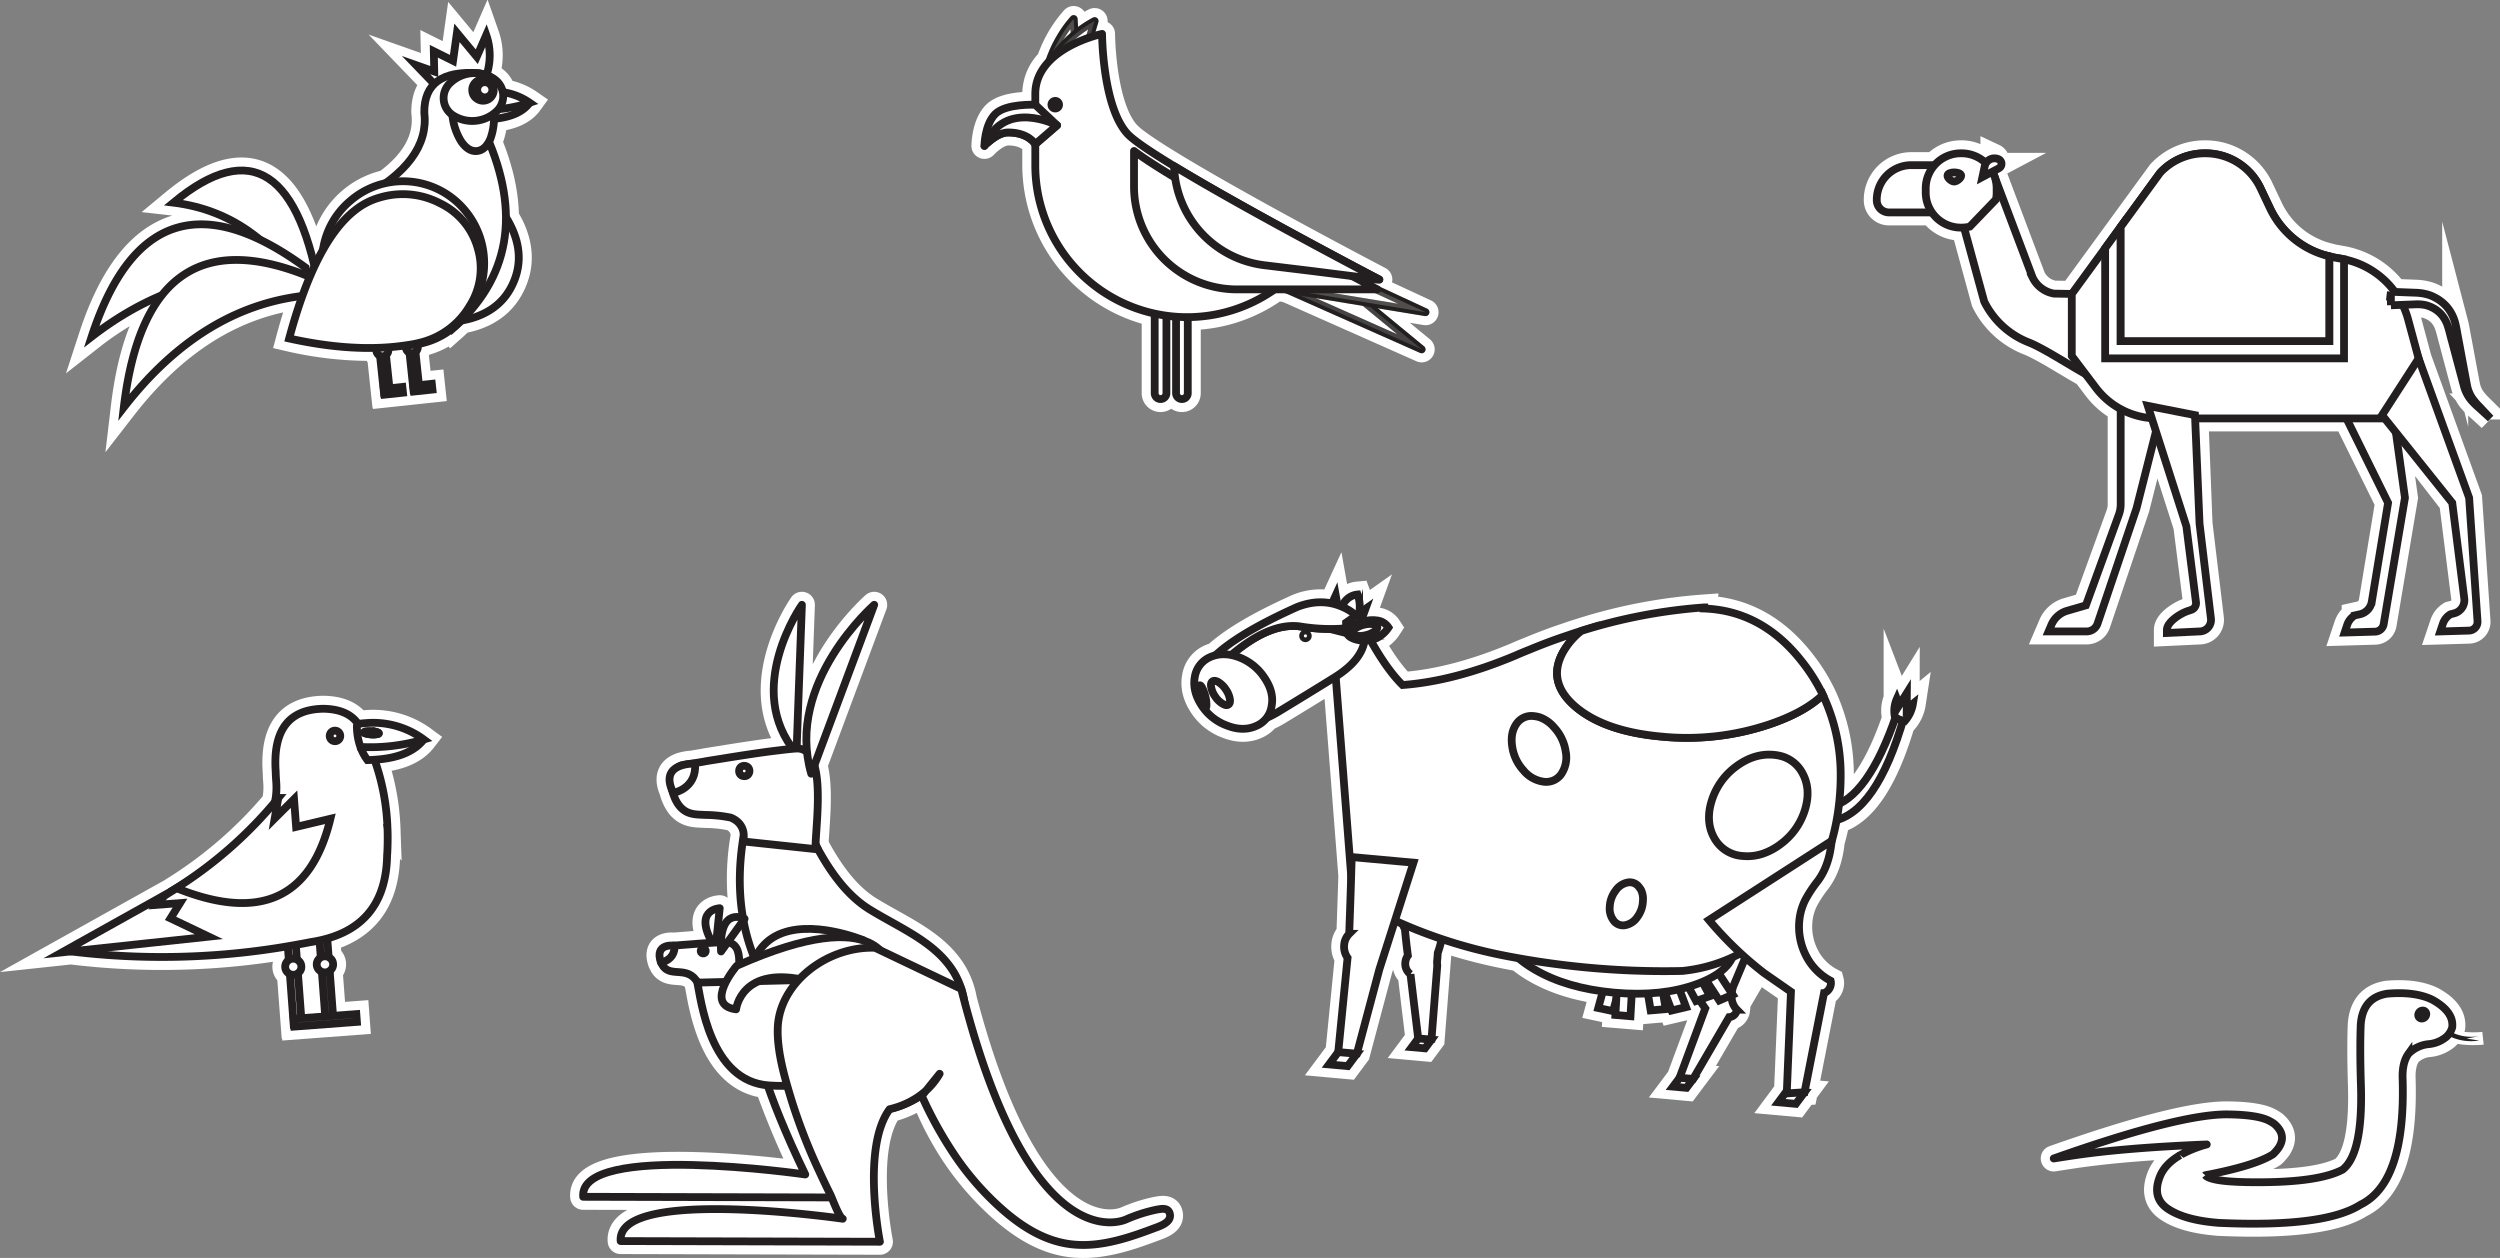 <svg xmlns="http://www.w3.org/2000/svg" viewBox="0 0 962.152 484.137">
  <rect x="0" y="0" width="962.152" height="484.137" fill="#808080" stroke="none"/>
  <title>www</title>
  <g>
    <path d="M764.9,388.45l-2.386,1.953.015-6.054-2.923,4.727-.927-2.416a11.337,11.337,0,0,0-.676,7.017c.071.045.143.08.213.123q-9.509,27.761-21.659,33.469c.085-.747.173-1.492.241-2.25q.437-4.829.405-9.455a71.943,71.943,0,0,0-6.863-30.4,68.86,68.86,0,0,0-5.238-9.024q-1.41-2.051-2.99-4.034-15.307-19.386-37.573-20.173l.037-.406a205.336,205.336,0,0,0-47.17,9.029q-2.778.853-5.481,1.8-7.17,2.379-14.354,5.37-2.8,1.1-5.569,2.319-23.475,9.863-43.409,11.333-5.987-5.884-12.354-17.323a8.737,8.737,0,0,0,2.837-.944,11.787,11.787,0,0,0,4.105-3.849,6.078,6.078,0,0,0-4.6-2.737,11.5,11.5,0,0,0-3.213.015q-.489.093-1.079.224a7.39,7.39,0,0,0-1.387.353c-.064.02-.124.042-.187.062-.054-.091-.1-.184-.159-.274l1.743-4.8-2.582,1.829a7.364,7.364,0,0,0,.372-1.825,13.436,13.436,0,0,0-.807-5.555,6.916,6.916,0,0,0-4.912,2.747,10.693,10.693,0,0,0-1.3,1.866q-.762-.319-1.534-.575l-.663-3.736L541.428,350a22.922,22.922,0,0,0-13.405,1.348q-22.106,9.916-31.4,18.568a12.6,12.6,0,0,0-1.967.669,9.975,9.975,0,0,0-6.006,7.6q-1.03,5.512,2.639,11.08a19.614,19.614,0,0,0,9.735,7.713q6.125,2.4,11.152.191a10.025,10.025,0,0,0,4.106-3.146,34.641,34.641,0,0,0,4.273-2.192q11.34-6.87,21.917-13.441c.133-.083.257-.167.388-.25l5.958,76.61q-.288,9.695-.755,22.375a6.7,6.7,0,0,0-1.938,4.243,7.394,7.394,0,0,0,1.308,4.987l-3.593,36.291-.018,0-3.539,4.753,7.183.65,3.539-4.753,8.67-32.518,5.988-18.727q1.419.644,2.85,1.261l.925,1.885.072.305q.569,5.827,1.136,10.012a5.022,5.022,0,0,0-.977,2.551,4.944,4.944,0,0,0,1.973,4.61l2.976,24.74-2.479,3.338,5.087.46,2.495-3.36,2.233-28.528a8.952,8.952,0,0,1,.026-2.488l.165-2.375a45.487,45.487,0,0,0,1.489-5.347,196.988,196.988,0,0,0,22.291,6.027q3.673.768,7.409,1.438a39.068,39.068,0,0,0,5.756,4.09q10.964,6.535,26.575,8.612l-1.749,6.4,5.7,1.211,1.228-4.471-.339,5.942,5.806.484.5-8.689q3.176.072,6.192-.078l1.083,6.524,5.814-.5-1.109-6.536c.215-.027.43-.053.643-.082l2.708,7.149,5.559-1.3-2.573-6.89q1.792-.412,3.514-.922l2.912,5.461,1.244-.437,2.306,3.285-9.935,26.789-2.487,3.313,5.194.47,2.558-3.41-.03,0,13.873-23.8a3.18,3.18,0,0,0,2.765-1.98,2.866,2.866,0,0,0,.232-.891,7.256,7.256,0,0,1-2.032-5.614l.4-.174-.35-.534a14.285,14.285,0,0,1,.5-2.479q2.9-6.884,4.392-10.45c.116-.271.241-.545.375-.82,2.3,2.038,4.684,4.032,7.172,5.967l10.354,7.2L716.5,537.56l-3.269,4.4,6.734.609,3.3-4.447-.119-.011.142-.009,7.5-38.146a4.186,4.186,0,0,0,2.662-3.646,3.275,3.275,0,0,0-.1-1.114,22.257,22.257,0,0,1-9.374-9.44,24.441,24.441,0,0,1-2.684-13.743,22.311,22.311,0,0,1,2.368-8.091,49.671,49.671,0,0,1,4.645-7.026q4.473-5.87,5.383-15.229a81.888,81.888,0,0,0,1.938-8.162q15.621-4.432,25.469-38.49c.232.055.463.112.7.148A13.284,13.284,0,0,0,764.9,388.45Z" transform="translate(-28.737 -117.733)" fill="#fff" stroke="#fff" stroke-miterlimit="10" stroke-width="10"/>
    <g>
      <g>
        <path d="M733.154,428.284l.322,5.557q17.376-2.739,28.154-40.5l-3.074-.379Q747.5,425.129,733.154,428.284Z" transform="translate(-28.737 -117.733)" fill="#fff" stroke="#231f20" stroke-miterlimit="10" stroke-width="3"/>
        <path d="M759.663,389.136l-.912-2.422a11.338,11.338,0,0,0-.72,7.012,9.745,9.745,0,0,0,3.783,1.512,13.28,13.28,0,0,0,3.145-6.7l-2.4,1.937.054-6.053Z" transform="translate(-28.737 -117.733)" fill="#fff" stroke="#231f20" stroke-miterlimit="10" stroke-width="3"/>
      </g>
      <g>
        <path d="M581.91,486.831a8.951,8.951,0,0,0-.026,2.487l-2.232,28.528-4.839,1.753-3.24-26.932a4.945,4.945,0,0,1-1.973-4.61,5.026,5.026,0,0,1,.978-2.551q-.568-4.184-1.136-10.012l-.072-.305L565,466.28l1.868-.279,16.471-15.29,1.1,17.029a42.3,42.3,0,0,1-2.359,16.716Z" transform="translate(-28.737 -117.733)" fill="#fff" stroke="#231f20" stroke-miterlimit="10" stroke-width="3"/>
        <path d="M572.07,520.746l2.495-3.359,5.087.46-2.495,3.359Z" transform="translate(-28.737 -117.733)" fill="#fff" stroke="#231f20" stroke-miterlimit="10" stroke-width="3"/>
        <path d="M677.106,484.18l-2.34-9.994,27.225,9.458a21.5,21.5,0,0,0-1.881,3.429q-1.488,3.566-4.392,10.45-1.625,5.631,1.485,8.8a2.859,2.859,0,0,1-.233.891,3.179,3.179,0,0,1-2.764,1.98l-13.979,23.978-5.653.857,10.458-28.2L681.08,500.2A33.824,33.824,0,0,1,677.106,484.18Z" transform="translate(-28.737 -117.733)" fill="#fff" stroke="#231f20" stroke-miterlimit="10" stroke-width="3"/>
        <path d="M675.168,532.523l-2.559,3.41,5.194.47,2.559-3.41Z" transform="translate(-28.737 -117.733)" fill="#fff" stroke="#231f20" stroke-miterlimit="10" stroke-width="3"/>
        <path d="M681.347,490.9l-5.322,1.85,5.457,10.231,5.367-1.887Z" transform="translate(-28.737 -117.733)" fill="#fff" stroke="#231f20" stroke-miterlimit="10" stroke-width="3"/>
        <path d="M669.826,506.1l-1.868-11.011-5.773.5,1.827,11.007Z" transform="translate(-28.737 -117.733)" fill="#fff" stroke="#231f20" stroke-miterlimit="10" stroke-width="3"/>
        <path d="M646.78,494.935l-2.935,10.74,5.7,1.211,2.928-10.658Z" transform="translate(-28.737 -117.733)" fill="#fff" stroke="#231f20" stroke-miterlimit="10" stroke-width="3"/>
        <path d="M695.572,500.535l-6.434-9.828-5.152,2.234,6.434,9.828Z" transform="translate(-28.737 -117.733)" fill="#fff" stroke="#231f20" stroke-miterlimit="10" stroke-width="3"/>
        <path d="M677.628,505.335l-3.985-10.67L668.04,496l4.029,10.633Z" transform="translate(-28.737 -117.733)" fill="#fff" stroke="#231f20" stroke-miterlimit="10" stroke-width="3"/>
        <path d="M656.241,508.841l.63-11.03-5.81-.444-.626,10.989Z" transform="translate(-28.737 -117.733)" fill="#fff" stroke="#231f20" stroke-miterlimit="10" stroke-width="3"/>
        <path d="M653.806,457.073q-18.464-1.67-32.055,3.4-13.673,5.063-14.473,13.91t11.741,16.281q12.461,7.428,30.924,9.1t32.1-3.4q13.632-5.067,14.432-13.913t-11.7-16.278Q672.269,458.743,653.806,457.073Z" transform="translate(-28.737 -117.733)" fill="#fff" stroke="#231f20" stroke-miterlimit="10" stroke-width="3"/>
        <g>
          <path d="M668.187,401.22q-21.832-1.975-33.006-11.414-11.093-9.431-5.078-20.751a27.838,27.838,0,0,1,7.234-8.51q-2.777.853-5.481,1.8-7.17,2.379-14.355,5.37-2.8,1.1-5.569,2.319-23.475,9.863-43.41,11.333-7.129-7.006-14.795-21.876L542.7,376.939l6.752,86.811a189.652,189.652,0,0,0,56.405,21.386,319.572,319.572,0,0,0,70.331,6.281q20.067-2.03,36.575-16.738a75.765,75.765,0,0,0,6.161-6.152q15.445-17.422,17.806-43.515.437-4.829.405-9.455a71.954,71.954,0,0,0-6.864-30.4q-7.08,6.805-20.668,11.386A99.468,99.468,0,0,1,668.187,401.22Z" transform="translate(-28.737 -117.733)" fill="#fff" stroke="#231f20" stroke-miterlimit="10" stroke-width="3"/>
          <path d="M684.47,351.922l.037-.406a205.335,205.335,0,0,0-47.17,9.029,27.838,27.838,0,0,0-7.234,8.51q-6.015,11.32,5.078,20.751,11.174,9.439,33.006,11.414a99.468,99.468,0,0,0,41.417-4.681q13.588-4.58,20.668-11.386a68.92,68.92,0,0,0-5.238-9.024q-1.41-2.05-2.99-4.034Q706.736,352.709,684.47,351.922Z" transform="translate(-28.737 -117.733)" fill="#fff" stroke="#231f20" stroke-miterlimit="10" stroke-width="3"/>
        </g>
        <path d="M713.165,541.956l3.3-4.447,6.734.609-3.3,4.447Z" transform="translate(-28.737 -117.733)" fill="#fff" stroke="#231f20" stroke-miterlimit="10" stroke-width="3"/>
        <path d="M686.429,471.807a136.074,136.074,0,0,0,21.227,20.412l10.354,7.2-1.617,39.129,6.832-.446,7.5-38.146a4.187,4.187,0,0,0,2.662-3.646,3.265,3.265,0,0,0-.1-1.114,22.257,22.257,0,0,1-9.374-9.439,24.442,24.442,0,0,1-2.684-13.744,22.309,22.309,0,0,1,2.368-8.091,49.621,49.621,0,0,1,4.645-7.026q4.549-5.971,5.416-15.547Z" transform="translate(-28.737 -117.733)" fill="#fff" stroke="#231f20" stroke-miterlimit="10" stroke-width="3"/>
        <path d="M548.949,447.586q-.3,11.866-.954,29.534a6.7,6.7,0,0,0-1.938,4.243,7.394,7.394,0,0,0,1.308,4.987l-3.8,38.4,7.373-1.46,8.669-32.518,13.122-41.034Z" transform="translate(-28.737 -117.733)" fill="#fff" stroke="#231f20" stroke-miterlimit="10" stroke-width="3"/>
        <path d="M547.4,528.042l3.539-4.753-7.183-.65-3.539,4.753Z" transform="translate(-28.737 -117.733)" fill="#fff" stroke="#231f20" stroke-miterlimit="10" stroke-width="3"/>
        <path d="M687.457,426.079q-2.446,8.043,1.083,14.253a13.389,13.389,0,0,0,11.04,6.849,18.523,18.523,0,0,0,7.525-.874,24.291,24.291,0,0,0,6.878-3.673,25.7,25.7,0,0,0,9.427-13.3q2.446-8.043-1.12-14.3a13.133,13.133,0,0,0-7.225-6.054,16.71,16.71,0,0,0-3.737-.747q-7.467-.675-14.44,4.5A25.9,25.9,0,0,0,687.457,426.079Z" transform="translate(-28.737 -117.733)" fill="#fff" stroke="#231f20" stroke-miterlimit="10" stroke-width="3"/>
        <path d="M629.659,415.572a11.452,11.452,0,0,0,1.641-8.647,17.358,17.358,0,0,0-4.442-9.239,13.059,13.059,0,0,0-5.539-3.9,11.053,11.053,0,0,0-2.291-.453,6.934,6.934,0,0,0-6.7,3.035q-2.4,3.465-1.6,8.692a17.211,17.211,0,0,0,4.364,9.191,12.109,12.109,0,0,0,7.87,4.353,7.3,7.3,0,0,0,3.9-.629A7.084,7.084,0,0,0,629.659,415.572Z" transform="translate(-28.737 -117.733)" fill="#fff" stroke="#231f20" stroke-miterlimit="10" stroke-width="3"/>
        <path d="M654.215,473.8a7.227,7.227,0,0,0,4.661-3.138,10.923,10.923,0,0,0,2.152-6.147,8.088,8.088,0,0,0-.718-4.279,9.838,9.838,0,0,0-.871-1.224,4.351,4.351,0,0,0-4.354-1.621,7.363,7.363,0,0,0-4.624,3.182,10.87,10.87,0,0,0-2.189,6.1,7.625,7.625,0,0,0,1.589,5.5,4.548,4.548,0,0,0,2.037,1.453A4.5,4.5,0,0,0,654.215,473.8Z" transform="translate(-28.737 -117.733)" fill="#fff" stroke="#231f20" stroke-miterlimit="10" stroke-width="3"/>
        <path d="M552.024,352.091a13.439,13.439,0,0,0-.807-5.555,6.915,6.915,0,0,0-4.912,2.747,10.722,10.722,0,0,0-1.766,2.786q-.206.472-.416.985a8.868,8.868,0,0,0-.5,1.509,10.1,10.1,0,0,0-.478,4.375,2.713,2.713,0,0,0,.89,2.372q.668.756,2.272-.244a10.692,10.692,0,0,0,3.459-3.41,10.35,10.35,0,0,0,.951-1.469q.206-.472.416-.985A8.129,8.129,0,0,0,552.024,352.091Z" transform="translate(-28.737 -117.733)" fill="#fff" stroke="#231f20" stroke-miterlimit="10" stroke-width="3"/>
        <path d="M538.978,355.206q2.437,4.271,5.56,1.4l-1.734-9.771Z" transform="translate(-28.737 -117.733)" fill="#fff" stroke="#231f20" stroke-miterlimit="10" stroke-width="3"/>
        <g>
          <path d="M492.394,379.466l-2.434,2.48a10.789,10.789,0,0,0,.773,5.02q1.924,4.548,8.454,7.393,9.921,4.293,21.3-2.532,11.34-6.87,21.917-13.441,10.536-6.575,11.533-14.421a10.261,10.261,0,0,0-2.136-8.048q-.993,3.765-8.9,3.859a72.146,72.146,0,0,1-13.985-.979Q517.6,357.378,503.3,369.243A137.775,137.775,0,0,0,492.394,379.466Z" transform="translate(-28.737 -117.733)" fill="#fff" stroke="#231f20" stroke-miterlimit="10" stroke-width="3"/>
          <path d="M489.983,381.7l-.022.243,2.434-2.48A137.775,137.775,0,0,1,503.3,369.243q14.3-11.865,25.615-10.447a72.146,72.146,0,0,0,13.985.979q7.907-.093,8.9-3.859a15.951,15.951,0,0,0-5.395-4.129q-8.571-4.294-18.452-.442-29.3,13.142-36.093,24.064A17.458,17.458,0,0,0,489.983,381.7Z" transform="translate(-28.737 -117.733)" fill="#fff" stroke="#231f20" stroke-miterlimit="10" stroke-width="3"/>
        </g>
        <path d="M546.759,357.383q-.038,4.947,4.1,4.012l3.379-9.309Z" transform="translate(-28.737 -117.733)" fill="#fff" stroke="#231f20" stroke-miterlimit="10" stroke-width="3"/>
        <path d="M563.112,359.245a6.079,6.079,0,0,0-4.6-2.738,11.5,11.5,0,0,0-3.213.015q-.489.093-1.08.224a7.383,7.383,0,0,0-1.387.353,10.655,10.655,0,0,0-3.861,2.005,3.639,3.639,0,0,0-1.624,2.157q-.191.949,1.362,1.836a9.516,9.516,0,0,0,4.608,1.125,11.989,11.989,0,0,0,1.7-.024,8.3,8.3,0,0,0,.968-.128,8.821,8.821,0,0,0,3.012-.977A11.789,11.789,0,0,0,563.112,359.245Z" transform="translate(-28.737 -117.733)" fill="#fff" stroke="#231f20" stroke-miterlimit="10" stroke-width="3"/>
        <path d="M558.8,359.379q.167-.91-1.128-1.3a7.141,7.141,0,0,0-3.235-.058,10.476,10.476,0,0,0-3.468,1.209q-1.527.876-1.695,1.786t1.135,1.262a7.141,7.141,0,0,0,3.235.058,10.009,10.009,0,0,0,3.468-1.209Q558.637,360.29,558.8,359.379Z" transform="translate(-28.737 -117.733)" fill="#fff" stroke="#231f20" stroke-miterlimit="10" stroke-width="3"/>
        <path d="M494.589,370.582a9.975,9.975,0,0,0-6.006,7.6q-1.03,5.512,2.639,11.08a19.614,19.614,0,0,0,9.735,7.713q6.125,2.4,11.152.191a9.812,9.812,0,0,0,6.01-7.639q1.053-5.305-2.661-10.837a20.362,20.362,0,0,0-9.794-7.964Q499.572,368.415,494.589,370.582Z" transform="translate(-28.737 -117.733)" fill="#fff" stroke="#231f20" stroke-miterlimit="10" stroke-width="3"/>
        <path d="M502.022,386.556a9.012,9.012,0,0,0-1.562-3.537,9.3,9.3,0,0,0-2.779-2.747q-1.476-.87-2.306-.29t-.493,2.287a8.953,8.953,0,0,0,1.558,3.578,8.812,8.812,0,0,0,2.783,2.706q1.472.911,2.3.331T502.022,386.556Z" transform="translate(-28.737 -117.733)" fill="#fff" stroke="#231f20" stroke-miterlimit="10" stroke-width="3"/>
        <path d="M490.009,383.219a12.11,12.11,0,0,0,.566,3.242,11.688,11.688,0,0,0,1.082,2.962q.639,1.081,1.07.833.391-.251.313-1.649a14.269,14.269,0,0,0-.518-3.32,16.347,16.347,0,0,0-1.13-2.884q-.594-1.117-1.026-.87Q489.975,381.784,490.009,383.219Z" transform="translate(-28.737 -117.733)" fill="#fff" stroke="#231f20" stroke-miterlimit="10" stroke-width="3"/>
        <path d="M531.714,363.14a.772.772,0,0,0,.339-.583.9.9,0,0,0-.225-.675.829.829,0,0,0-.587-.3.841.841,0,0,0-.974.812.829.829,0,0,0,.188.631.9.9,0,0,0,.624.343A.772.772,0,0,0,531.714,363.14Z" transform="translate(-28.737 -117.733)" fill="#fff" stroke="#231f20" stroke-miterlimit="10" stroke-width="3"/>
      </g>
    </g>
  </g>
  <g>
    <path d="M223.459,201.363q-.075-13.6-6.535-29.105c.2-.378.4-.776.586-1.213a19.46,19.46,0,0,0,1.38-7.582c.121-.012.252-.02.372-.033q9.6-1.022,13.33-6.167a24.015,24.015,0,0,0-10.342-4.051,8.171,8.171,0,0,0-3.9-5.434,11.916,11.916,0,0,0-2.393-1.177,23.522,23.522,0,0,0-.075-15.391l-3.647,8.357-7.632-9.2-1.511,10.762-7.4-3.679.173,7.809-7.009-2.474,6.9,7.164.259-.033q-4.016,3.786-3.978,11.03,1.824,15.037-14.723,27.161a31.472,31.472,0,0,0-24.248,25.742q-1.683,2.974-3.276,6.376Q136.17,162,95.481,195.716a62.913,62.913,0,0,1,33.232,14.218Q83.335,188.14,64,247.325a118.853,118.853,0,0,1,27.041-15.964Q79.816,245.536,76.387,274.5q29.588-38.11,68.722-42.859Q142.417,239.1,140.019,248a138.342,138.342,0,0,0,33.778,3.61,2.166,2.166,0,0,0-.195,1.2,2.409,2.409,0,0,0,1.389,1.873l1.533,14.4.126-.013.059.557,7.119-.758-.237-2.228-4.954.527-1.36-12.782a2.454,2.454,0,0,0,.4-.387,2.086,2.086,0,0,0,.51-1.682,2.276,2.276,0,0,0-.285-.906q3.667-.26,7.15-.8a2.257,2.257,0,0,0-.1.983,2.412,2.412,0,0,0,1.388,1.873l1.533,14.4.126-.013.059.557,7.118-.758-.237-2.228-4.954.527-1.36-12.782a2.454,2.454,0,0,0,.4-.387,2.086,2.086,0,0,0,.51-1.682,2.278,2.278,0,0,0-.276-.894,29.421,29.421,0,0,0,13.414-5.973l.111.156c1.219-1.078,2.376-2.174,3.488-3.284q1.837-.317,3.668-.816,11.884-3.4,16.392-13.827,4.561-10.382-.945-21.69A34.984,34.984,0,0,0,223.459,201.363Z" transform="translate(-28.737 -117.733)" fill="#fff" stroke="#fff" stroke-miterlimit="10" stroke-width="10"/>
    <g>
      <path d="M204.6,130.366l-1.511,10.762-7.4-3.679.173,7.809-7.01-2.474,6.9,7.164,19.926-2.5a23.8,23.8,0,0,0,.2-16.241l-3.647,8.357Z" transform="translate(-28.737 -117.733)" fill="#fff" stroke="#231f20" stroke-miterlimit="10" stroke-width="3"/>
      <path d="M157.769,238.967q27.411,5.545,47.077,2.37a38.859,38.859,0,0,0,5.085-1.035q11.885-3.4,16.393-13.827,4.56-10.382-.945-21.69-5.5-11.285-17.926-16.921-12.344-5.55-24.272-2.118a21.925,21.925,0,0,0-8.444,4.589Q161.161,201.936,157.769,238.967Z" transform="translate(-28.737 -117.733)" fill="#fff" stroke="#231f20" stroke-miterlimit="10" stroke-width="3"/>
      <path d="M95.481,195.716q34.18,4.213,53.188,39.471,2.038.371,3.583-2.332Q140.259,158.6,95.481,195.716Z" transform="translate(-28.737 -117.733)" fill="#fff" stroke="#231f20" stroke-miterlimit="10" stroke-width="3"/>
      <path d="M64,247.325q38.076-29.416,80.132-21.434a5.513,5.513,0,0,0,2.226-5.15Q86.906,177.212,64,247.325Z" transform="translate(-28.737 -117.733)" fill="#fff" stroke="#231f20" stroke-miterlimit="10" stroke-width="3"/>
      <path d="M76.386,274.5q31.174-40.152,72.941-43.281a6.548,6.548,0,0,0,1.212-5.841Q85.557,197.007,76.386,274.5Z" transform="translate(-28.737 -117.733)" fill="#fff" stroke="#231f20" stroke-miterlimit="10" stroke-width="3"/>
      <path d="M214.589,159.955a13.87,13.87,0,0,0,2.133,3.7q1.307-.092,2.538-.223,9.6-1.022,13.33-6.167" transform="translate(-28.737 -117.733)" fill="#fff" stroke="#231f20" stroke-miterlimit="10" stroke-width="3"/>
      <g>
        <path d="M214.589,159.955a53.779,53.779,0,0,0,18-2.692,24.334,24.334,0,0,0-16.894-4.126,12.14,12.14,0,0,0-2.307.41,17.882,17.882,0,0,0,1.2,6.407m1.59-3.836q-.627-.145-.646-.331t.58-.3a6.89,6.89,0,0,1,1.448-.084,9.327,9.327,0,0,1,1.5.146q.629.168.649.354t-.582.274a6.046,6.046,0,0,1-1.469.109A7.715,7.715,0,0,1,216.179,156.119Z" transform="translate(-28.737 -117.733)" fill="#fff" stroke="#231f20" stroke-miterlimit="10" stroke-width="3"/>
        <path d="M219.706,155.908q-.02-.186-.649-.354a9.327,9.327,0,0,0-1.5-.146,6.89,6.89,0,0,0-1.448.084q-.6.111-.58.3t.646.331a7.715,7.715,0,0,0,1.476.172,6.046,6.046,0,0,0,1.469-.109Q219.726,156.094,219.706,155.908Z" transform="translate(-28.737 -117.733)" fill="#fff" stroke="#231f20" stroke-miterlimit="10" stroke-width="3"/>
      </g>
      <path d="M221.585,152.582q-1.837-5.775-8.658-6.695-20.982-1.457-20.893,15.058,2.3,18.983-24.661,33.324l35.4,50.132q33.218-29.345,13.1-74.593-2.354-5.109,2.278-8.188Q222.892,158.014,221.585,152.582Z" transform="translate(-28.737 -117.733)" fill="#fff" stroke="#231f20" stroke-miterlimit="10" stroke-width="3"/>
      <path d="M204.121,151.925a23.488,23.488,0,0,0,2.162,20.314q2.772,3.96,6.049,3.611,3.3-.351,5.177-4.806a23.7,23.7,0,0,0-2.162-20.314q-2.777-4.006-6.078-3.655Q205.992,147.425,204.121,151.925Z" transform="translate(-28.737 -117.733)" fill="#fff" stroke="#231f20" stroke-miterlimit="10" stroke-width="3"/>
      <path d="M202.17,149.5a7.933,7.933,0,0,0,1.373,12.9,13.652,13.652,0,0,0,16.177-1.722,7.965,7.965,0,0,0-1.373-12.9A13.557,13.557,0,0,0,202.17,149.5Z" transform="translate(-28.737 -117.733)" fill="#fff" stroke="#231f20" stroke-miterlimit="10" stroke-width="3"/>
      <path d="M211.436,149.76a3.947,3.947,0,0,0-.923,3.036,3.9,3.9,0,0,0,1.541,2.774,4.1,4.1,0,0,0,6.664-3.648,4.116,4.116,0,0,0-7.282-2.163Z" transform="translate(-28.737 -117.733)" fill="#fff" stroke="#231f20" stroke-miterlimit="10" stroke-width="3"/>
      <path d="M213.059,150.434a2.76,2.76,0,0,0-.642,2.137,2.836,2.836,0,0,0,1.08,1.977,2.879,2.879,0,0,0,4.091-.435,2.876,2.876,0,0,0,.617-2.158,2.909,2.909,0,0,0-5.145-1.521Z" transform="translate(-28.737 -117.733)" fill="#fff" stroke="#231f20" stroke-miterlimit="10" stroke-width="3"/>
      <path d="M187.867,267.878l-2.833-26.617,2.29-.244,2.833,26.617Z" transform="translate(-28.737 -117.733)" fill="#fff" stroke="#231f20" stroke-miterlimit="10" stroke-width="3"/>
      <path d="M189.016,252.794a2.213,2.213,0,0,1-1.537.852,2.3,2.3,0,0,1-.488-4.581,2.213,2.213,0,0,1,1.682.51,2.255,2.255,0,0,1,.343,3.219Z" transform="translate(-28.737 -117.733)" fill="#fff" stroke="#231f20" stroke-miterlimit="10" stroke-width="3"/>
      <path d="M188.052,268.422l-.237-2.228,7.118-.758.237,2.228Z" transform="translate(-28.737 -117.733)" fill="#fff" stroke="#231f20" stroke-miterlimit="10" stroke-width="3"/>
      <path d="M152.742,216.7a30.512,30.512,0,0,0,7.473,22.946,30.074,30.074,0,0,0,21.4,10.886,29.756,29.756,0,0,0,22.629-7.58,31.76,31.76,0,0,0,3.231-44.512,31.016,31.016,0,0,0-44.05-3.3A30.429,30.429,0,0,0,152.742,216.7Z" transform="translate(-28.737 -117.733)" fill="#fff" stroke="#231f20" stroke-miterlimit="10" stroke-width="3"/>
      <path d="M176.524,269.085l-2.833-26.617,2.29-.244,2.833,26.617Z" transform="translate(-28.737 -117.733)" fill="#fff" stroke="#231f20" stroke-miterlimit="10" stroke-width="3"/>
      <path d="M177.673,254a2.213,2.213,0,0,1-1.537.852,2.3,2.3,0,0,1-.488-4.581,2.213,2.213,0,0,1,1.682.51,2.255,2.255,0,0,1,.343,3.219Z" transform="translate(-28.737 -117.733)" fill="#fff" stroke="#231f20" stroke-miterlimit="10" stroke-width="3"/>
      <path d="M176.709,269.629l-.237-2.228,7.118-.758.237,2.228Z" transform="translate(-28.737 -117.733)" fill="#fff" stroke="#231f20" stroke-miterlimit="10" stroke-width="3"/>
      <path d="M140.019,248q25.83,5.713,45.706,2.516a41.278,41.278,0,0,0,5.178-1.045,30.444,30.444,0,0,0,18.625-14.065,26.772,26.772,0,0,0,3.076-22.118A27.342,27.342,0,0,0,198.163,196a31.026,31.026,0,0,0-23.389-2.212,26.631,26.631,0,0,0-9.141,4.663Q150.176,210.251,140.019,248Z" transform="translate(-28.737 -117.733)" fill="#fff" stroke="#231f20" stroke-miterlimit="10" stroke-width="3"/>
    </g>
  </g>
  <g>
    <path d="M191.827,402.327a32.818,32.818,0,0,0-22.6-6.268,17.08,17.08,0,0,0-2.642.347q-3.91-5.795-13.518-5.9-19.876.368-18.225,24.194.036,1.826.189,3.779a27.164,27.164,0,0,1-.5,7.948,163.761,163.761,0,0,1-37.928,33.1l.1.038L92,462.48l.342-.423L52.565,484.266l4.972-.532-.469.289a287.543,287.543,0,0,0,77.823-1.358c1.534-.236,3.07-.492,4.607-.755l.4,5.279a3.189,3.189,0,0,0,.409,5.439l1.462,19.465.167-.013.057.753,24.11-1.811-.226-3.014-8.958.673-1.3-17.28a3.356,3.356,0,0,0,.551-.512,3.041,3.041,0,0,0-.327-4.353,3.358,3.358,0,0,0-.621-.423l-.54-7.185q22.617-6.427,23.045-32.042.083-1.062.125-2.127.066-1.562.083-3.1.036-2.448-.049-4.865-.005-.184-.028-.377a88.6,88.6,0,0,0-4.975-26.282c.24-.016.484-.03.721-.047Q186.583,409.106,191.827,402.327ZM152.2,486.2a3.149,3.149,0,0,0-.792.665,3.042,3.042,0,0,0,.327,4.353,3.147,3.147,0,0,0,.882.539l1.288,17.145-9.209.692-1.3-17.28a3.356,3.356,0,0,0,.551-.512,3.041,3.041,0,0,0-.327-4.353,3.358,3.358,0,0,0-.621-.423l-.425-5.662c.124-.024.249-.041.373-.068q2.685-.459,5.362-1,1.752-.266,3.4-.625Z" transform="translate(-28.737 -117.733)" fill="#fff" stroke="#fff" stroke-miterlimit="10" stroke-width="10"/>
    <g>
      <path d="M144.863,511.859l-2.7-36-3.1.233,2.7,36Z" transform="translate(-28.737 -117.733)" fill="#fff" stroke="#231f20" stroke-miterlimit="10" stroke-width="3"/>
      <path d="M157.123,511.443l-2.7-36-3.014.226,2.7,36Z" transform="translate(-28.737 -117.733)" fill="#fff" stroke="#231f20" stroke-miterlimit="10" stroke-width="3"/>
      <path d="M144.7,489.561a2.813,2.813,0,0,0-1.084-2.107,2.984,2.984,0,0,0-2.246-.757,3.106,3.106,0,0,0,.465,6.195,2.984,2.984,0,0,0,2.107-1.084A2.813,2.813,0,0,0,144.7,489.561Z" transform="translate(-28.737 -117.733)" fill="#fff" stroke="#231f20" stroke-miterlimit="10" stroke-width="3"/>
      <path d="M156.925,488.643a2.813,2.813,0,0,0-1.084-2.107,2.984,2.984,0,0,0-2.246-.757,3.081,3.081,0,0,0-2.191,1.091,3.041,3.041,0,0,0,.327,4.353,3.081,3.081,0,0,0,2.329.751,2.984,2.984,0,0,0,2.107-1.084A2.813,2.813,0,0,0,156.925,488.643Z" transform="translate(-28.737 -117.733)" fill="#fff" stroke="#231f20" stroke-miterlimit="10" stroke-width="3"/>
      <path d="M166.1,511.021l-.226-3.014-24.11,1.811.226,3.014Z" transform="translate(-28.737 -117.733)" fill="#fff" stroke="#231f20" stroke-miterlimit="10" stroke-width="3"/>
      <path d="M167.659,398.326a13.251,13.251,0,0,0-1.024-1.851q-3.9-5.866-13.568-5.967-19.876.368-18.225,24.194.036,1.826.189,3.779,1.2,15.212-12.851,25.023-.533.359-1.145.75a.636.636,0,0,1-.09.07q-12.324,8.008-63.878,39.7a287.542,287.542,0,0,0,77.823-1.358q3.431-.529,6.868-1.148.6-.088,1.185-.215,2.685-.459,5.362-1,28.939-4.4,29.418-33.412.083-1.062.125-2.127.066-1.562.083-3.1.036-2.448-.049-4.865-.005-.184-.028-.377A86.863,86.863,0,0,0,167.659,398.326Z" transform="translate(-28.737 -117.733)" fill="#fff" stroke="#231f20" stroke-miterlimit="10" stroke-width="3"/>
      <path d="M94.353,471.168l3.669-5.871-8.833.664,3.152-3.9L52.565,484.266l56.543-6.05Z" transform="translate(-28.737 -117.733)" fill="#fff" stroke="#231f20" stroke-miterlimit="10" stroke-width="3"/>
      <path d="M156.131,399.631a2.027,2.027,0,1,0,1.379-.693A1.943,1.943,0,0,0,156.131,399.631Z" transform="translate(-28.737 -117.733)" fill="#fff" stroke="#231f20" stroke-miterlimit="10" stroke-width="3"/>
      <path d="M134.457,432.717l1.4-7.882a163.228,163.228,0,0,1-39.249,34.688q48.165,19.445,59.292-26.678l-13.2,3.141-.8-10.688Z" transform="translate(-28.737 -117.733)" fill="#fff" stroke="#231f20" stroke-miterlimit="10" stroke-width="3"/>
      <path d="M167.448,405.2a18.7,18.7,0,0,0,2.721,5.075q1.765-.069,3.431-.195,12.983-.975,18.227-7.755" transform="translate(-28.737 -117.733)" fill="#fff" stroke="#231f20" stroke-miterlimit="10" stroke-width="3"/>
      <g>
        <path d="M166.1,396.515a24.117,24.117,0,0,0,1.348,8.687,72.528,72.528,0,0,0,24.379-2.875,32.818,32.818,0,0,0-22.6-6.268,16.371,16.371,0,0,0-3.127.456m3.652,3.582q-.839-.222-.857-.473t.794-.376a9.293,9.293,0,0,1,1.956-.052,12.579,12.579,0,0,1,2.011.26q.841.253.86.5t-.8.344a8.155,8.155,0,0,1-1.985.086A10.4,10.4,0,0,1,169.752,400.1Z" transform="translate(-28.737 -117.733)" fill="#fff" stroke="#231f20" stroke-miterlimit="10" stroke-width="3"/>
        <path d="M168.894,399.624q.019.251.857.473a10.4,10.4,0,0,0,1.982.294,8.155,8.155,0,0,0,1.985-.086q.815-.093.8-.344t-.86-.5a12.579,12.579,0,0,0-2.011-.26,9.293,9.293,0,0,0-1.956.052Q168.875,399.372,168.894,399.624Z" transform="translate(-28.737 -117.733)" fill="#fff" stroke="#231f20" stroke-miterlimit="10" stroke-width="3"/>
      </g>
    </g>
  </g>
  <g>
    <path d="M984.411,519.79a41.3,41.3,0,0,1-17.269-2.113l2.3-4.347a1.7,1.7,0,0,0-.226-.1,37.475,37.475,0,0,0,14.869,1.652l.524,4.891Z" transform="translate(-28.737 -117.733)" fill="#fff"/>
    <path d="M964.895,502.515q-6.63-3.253-17.328-2.361-9.516,1.438-10.268,11.882-.377,9.176.063,23.185.834,26.408-7.027,32.659-9.247,4.913-33.006,4.852h-.013q-17.568.023-19.847-2.7,19.176-3.667,26.025-8.043,6.677-6.271.609-11.65a11.949,11.949,0,0,0-1.671-1.049q-4.261-2.508-16.152-2.672-18.364-.28-67.138,16.962,2.883-.455,7.232-1.114,19.888-3,51.664-4.285a44.593,44.593,0,0,0-10.262,4.139q-5.858,3.412-7.771,8.215-3.261,8.173,3.072,12.432t18.68,5.326q.4.049.808.072l.437.021q40.424,1.8,54.229-7.035h.013q17.425-8.6,16.165-48.558-.2-6.1,2.235-9.484a12.53,12.53,0,0,1,7.613-3.712,12.4,12.4,0,0,0,6.946-2.783,7.686,7.686,0,0,0,2.3-3.679Q973.205,507.124,964.895,502.515Z" transform="translate(-28.737 -117.733)" fill="#fff" stroke="#fff" stroke-linecap="round" stroke-linejoin="round" stroke-width="10"/>
    <g>
      <g>
        <path d="M982.967,516.5a17.582,17.582,0,0,1-11.1-1.7l-2.028.857a18.756,18.756,0,0,0,11.2,2.745q.892-.062,1.84-.2l-4.855-.752Z" transform="translate(-28.737 -117.733)" fill="#fff"/>
        <path d="M971.864,514.793l-2.028.857a18.735,18.735,0,0,0,9.856,2.791q.668,0,1.347-.045.892-.062,1.84-.2l-4.855-.752,4.943-.943a19.6,19.6,0,0,1-3.086.25,17.249,17.249,0,0,1-8.017-1.953Z" transform="translate(-28.737 -117.733)" fill="#231f20"/>
      </g>
      <g>
        <path d="M877.468,570.034q19.176-3.667,26.025-8.043,6.677-6.271.609-11.65a11.952,11.952,0,0,0-1.671-1.049q-4.261-2.508-16.153-2.672-18.364-.28-67.138,16.962,2.883-.455,7.232-1.114,19.888-3,51.664-4.285a44.591,44.591,0,0,0-10.262,4.139" transform="translate(-28.737 -117.733)" fill="#fff" stroke="#231f20" stroke-linecap="round" stroke-linejoin="round" stroke-width="3"/>
        <path d="M867.774,562.321q-5.858,3.412-7.771,8.215-3.261,8.173,3.072,12.432t18.68,5.326q.4.049.808.072l.437.021q40.424,1.8,54.229-7.035h.013q17.425-8.6,16.165-48.558-.2-6.1,2.235-9.484a12.53,12.53,0,0,1,7.613-3.712,12.4,12.4,0,0,0,6.946-2.783,7.686,7.686,0,0,0,2.3-3.679q.7-6.012-7.61-10.621-6.63-3.253-17.328-2.361-9.516,1.438-10.268,11.882-.377,9.176.063,23.185.834,26.408-7.027,32.659-9.247,4.913-33.006,4.852h-.013q-17.569.023-19.847-2.7" transform="translate(-28.737 -117.733)" fill="#fff" stroke="#231f20" stroke-miterlimit="10" stroke-width="3"/>
      </g>
      <path d="M962,509.191a1.662,1.662,0,0,0,.509-1.11,1.3,1.3,0,0,0-.4-1.048,1.322,1.322,0,0,0-1.062-.375,1.685,1.685,0,0,0-1.109.525,1.662,1.662,0,0,0-.509,1.11,1.3,1.3,0,0,0,.4,1.048,1.322,1.322,0,0,0,1.062.375A1.685,1.685,0,0,0,962,509.191Z" transform="translate(-28.737 -117.733)" fill="#fff" stroke="#231f20" stroke-miterlimit="10" stroke-width="3"/>
    </g>
  </g>
  <g>
    <path d="M478.995,585.059c-.495-2.743-3.262-2.135-5.464-1.714a60.087,60.087,0,0,0-11.378,3.681c-.08.036-35.7,17.467-62.445-84.714a30.281,30.281,0,0,0-6.5-14.077c-7.294-9.026-19.435-14.133-29.74-20.473-8.338-5.131-14.414-13.5-19.227-21.961-.6-1.044-1.132-2.1-1.625-3.173.264-6.912,2.072-21.791-.457-30.368l23.027-61.765S336.069,375.85,339.325,407.2a5.536,5.536,0,0,0-3.989-1.387l2.021-55.321s-21.9,30.981-3.488,55.418c-1.456.124-3.334.336-5.455.6-5.37.6-13.9,1.9-21.725,3.171-3.752.591-6.3,1.008-6.3,1.008a4.789,4.789,0,0,0-.705.146c-1.709.286-3.3.554-4.717.8a16.278,16.278,0,0,0-3.887.667l-.156.027c-.049.023-.1.049-.148.073-3.128,1.08-5.948,3.622-3.321,9.568a16.554,16.554,0,0,0,2.295,5.295,8.559,8.559,0,0,0,.9,1.144c.019.016.041.027.061.041a9.1,9.1,0,0,0,1.2,1.06c2.495,1.839,5.479,1.695,8.352,1.862a50.706,50.706,0,0,1,9.675,1.015,7.408,7.408,0,0,1,5.035,6.877,93.986,93.986,0,0,0-.266,31.82c-1.945-.723-8.044-2.055-8.493,9.295-.554.022-1.172.053-1.839.089l1.363-13.2s-10.134.4-2.873,13.291c-4.528.276-10.557.752-14.683,1.091-1.118-.113-7.624-.482-5.028,6.564l.051-.01a7.622,7.622,0,0,0,.392.813L283.57,489a4.722,4.722,0,0,0,1.1,1.429.183.183,0,0,0,.064.026c2.884,2.476,7.526.12,11.056,3.54.059.057.668.813,1.618,1.9l-.3.008c1.325,5.8,4.54,37.513,27.047,39.528a331.7,331.7,0,0,0,14.5,34.31s-87.114-12.586-85.482,8.594l95.627.247c1.052,2.534,3.159,7.909,4.282,8.2,0,0-87.114-12.586-85.481,8.593l99.778.259s-7.207-36.178,3.728-51a34.277,34.277,0,0,0,7.239-2.58,37.269,37.269,0,0,0,5.44-3.046c.632,1.27,1.212,2.36,1.384,2.766a121.491,121.491,0,0,0,10.491,19.826,109.372,109.372,0,0,0,17.885,20.784c7.188,6.481,15.547,12.133,25.23,13.892,11.628,2.11,23.161-1.693,33.929-5.749C475.029,589.647,479.577,588.295,478.995,585.059ZM314.855,471.952a73.623,73.623,0,0,0,4.264,14.575q-2.848,1.15-5.907,2.5c.175-4.22-.553-8.093-4.447-8.618Z" transform="translate(-28.737 -117.733)" fill="#fff" stroke="#fff" stroke-linejoin="round" stroke-width="10"/>
    <g>
      <path d="M304.14,482.687l1.592-15.42S294.489,467.7,304.14,482.687Z" transform="translate(-28.737 -117.733)" fill="#fff" stroke="#231f20" stroke-linecap="round" stroke-linejoin="round" stroke-width="3"/>
      <path d="M335.268,407.675l2.089-57.18S314.38,382.993,335.268,407.675Z" transform="translate(-28.737 -117.733)" fill="#fff" stroke="#231f20" stroke-linecap="round" stroke-linejoin="round" stroke-width="3"/>
      <path d="M307.746,480.337c-3.642.041-13.845.84-19.8,1.33l-4.929,6.069c2.337,6.638,8.407,2.025,12.774,6.255.318.308,16.379,20.625,16.42,4.864C312.226,493.963,316.418,480.243,307.746,480.337Z" transform="translate(-28.737 -117.733)" fill="#fff" stroke="#231f20" stroke-linecap="round" stroke-linejoin="round" stroke-width="3"/>
      <path d="M393.21,488.235c-7.294-9.026-19.435-14.133-29.74-20.473-8.338-5.131-14.414-13.5-19.227-21.961a44.658,44.658,0,0,1-3.872-9.121l-15.216-14.424-5.889.616s-17,42.594,7.182,77.058a37.323,37.323,0,1,0,73.745,8.155A30.435,30.435,0,0,0,393.21,488.235Z" transform="translate(-28.737 -117.733)" fill="#fff" stroke="#231f20" stroke-linecap="round" stroke-linejoin="round" stroke-width="3"/>
      <circle cx="299.379" cy="483.719" r="0.974" transform="translate(-251.703 591.301) rotate(-81.579)" fill="#231f20" stroke="#231f20" stroke-miterlimit="10" stroke-width="3"/>
      <path d="M283.149,488.213s5.474-.989,5.192-6.545C288.341,481.668,280.314,480.517,283.149,488.213Z" transform="translate(-28.737 -117.733)" fill="#fff" stroke="#231f20" stroke-linecap="round" stroke-linejoin="round" stroke-width="3"/>
      <path d="M361.067,479.606s-82.491-34.513-22.411,90.133c0,0-87.114-12.586-85.482,8.594l99.778.258s-11.6-58.256,16.982-57.211Z" transform="translate(-28.737 -117.733)" fill="#fff" stroke="#231f20" stroke-linecap="round" stroke-linejoin="round" stroke-width="3"/>
      <path d="M335.391,494.956c-.034,0-37.987.934-38.279.945,1.337,5.852,4.592,38.063,27.626,39.579,32,2.108,21.549-15.995,18.506-23.721C342.258,509.258,338.644,494.843,335.391,494.956Z" transform="translate(-28.737 -117.733)" fill="#fff" stroke="#231f20" stroke-linecap="round" stroke-linejoin="round" stroke-width="3"/>
      <path d="M306.234,483.918l9.062-12.577S305.331,466.117,306.234,483.918Z" transform="translate(-28.737 -117.733)" fill="#fff" stroke="#231f20" stroke-linecap="round" stroke-linejoin="round" stroke-width="3"/>
      <path d="M371.055,490.29s-2.135-26.1-58.806-.845c0,0-12.934,15.133-.222,16.743,0,0,1.893-17.37,27.813-10.929C339.84,495.259,372.105,501.509,371.055,490.29Z" transform="translate(-28.737 -117.733)" fill="#fff" stroke="#231f20" stroke-linecap="round" stroke-linejoin="round" stroke-width="3"/>
      <path d="M365.5,482.5c-18.342-.671-36.8,13.381-37.435,30.748-.335,9.161,2.681,19.274,5.335,28.01a216.138,216.138,0,0,0,10.64,27.267q2.075,4.516,4.286,8.967c.683,1.376,3.418,8.943,4.757,9.286,0,0-87.114-12.586-85.481,8.593l99.778.259s-7.207-36.178,3.728-51a34.147,34.147,0,0,0,7.355-2.634,35.654,35.654,0,0,0,3.134-1.8,27.274,27.274,0,0,0,8.766-9.205L383.5,539.5a153.511,153.511,0,0,0,12.161,22.091,109.376,109.376,0,0,0,17.885,20.784c7.188,6.481,15.548,12.133,25.23,13.892,11.628,2.11,23.161-1.693,33.929-5.749,2.323-.871,6.871-2.223,6.289-5.459-.494-2.743-3.262-2.135-5.464-1.714a60.084,60.084,0,0,0-11.378,3.681c-.081.037-36.623,17.923-63.471-88.7Z" transform="translate(-28.737 -117.733)" fill="#fff" stroke="#231f20" stroke-linecap="round" stroke-linejoin="round" stroke-width="3"/>
      <path d="M343.534,444.626a7.069,7.069,0,0,1-.916-1.986c.384-10.129,4.106-37.44-7.435-36.822-1.54.082-3.939.341-6.769.7-5.37.6-13.9,1.9-21.725,3.171-3.752.591-6.3,1.008-6.3,1.008a4.786,4.786,0,0,0-.705.146c-3.617.6-6.717,1.136-8.761,1.49a6.923,6.923,0,0,0-4.281,5.564c.658,4.342,1.82,9.074,5.267,11.617,2.495,1.839,5.48,1.695,8.352,1.862a50.708,50.708,0,0,1,9.676,1.015c2.228.876,5.944,3.252,4.851,9.183Z" transform="translate(-28.737 -117.733)" fill="#fff" stroke="#231f20" stroke-linecap="round" stroke-linejoin="round" stroke-width="3"/>
      <circle cx="315.173" cy="414.46" r="1.994" transform="translate(-159.818 564.995) rotate(-83.761)" fill="#fff" stroke="#231f20" stroke-linecap="round" stroke-linejoin="round" stroke-width="3"/>
      <path d="M287.881,422.89s9.078-1.566,8.359-11.273C296.24,411.617,281.854,410.994,287.881,422.89Z" transform="translate(-28.737 -117.733)" fill="#fff" stroke="#231f20" stroke-linecap="round" stroke-linejoin="round" stroke-width="3"/>
      <path d="M340.948,415.514l24.24-65.019S330.775,380.455,340.948,415.514Z" transform="translate(-28.737 -117.733)" fill="#fff" stroke="#231f20" stroke-linecap="round" stroke-linejoin="round" stroke-width="3"/>
    </g>
  </g>
  <g>
    <path d="M985.234,276.623l-2.3-2.453a24.643,24.643,0,0,1-2.776-3.277,13.538,13.538,0,0,1-1.906-4.6c-.338-1.786-.694-3.67-1.061-5.62-.731-3.932-1.51-8.125-2.289-12.318-.432-2.13-.681-4.117-1.259-6.332a15.5,15.5,0,0,0-3.116-6.1,15.787,15.787,0,0,0-5.176-3.939,13.116,13.116,0,0,0-3.007-1.076,15.433,15.433,0,0,0-2.6-.429l-.3-.036-.147-.018-.336-.016-.582-.022-1.119-.043-2.069-.078-3.363-.129-1.394-.053a32.238,32.238,0,0,0-20.4-12.734l-2.862-.507c-.676-.12-1.326-.32-1.989-.478a34.01,34.01,0,0,1-20.423-14.256l0-.005q-.254-.383-.494-.769l-.091-.149q-.2-.326-.4-.657c-.057-.1-.112-.2-.168-.294-.1-.18-.206-.36-.306-.542-.085-.155-.166-.312-.249-.468-.07-.132-.141-.263-.209-.4q-.225-.442-.439-.891l-3.685-7.78a23.457,23.457,0,0,0-20.351-13.4q-.422-.015-.847-.015h-.254a23.451,23.451,0,0,0-17.208,7.517L842.4,208.474l-3.478,4.768h0L826.085,230.85l-6.844-.117a11.271,11.271,0,0,1-8.2-6.123l-14.506-38.456a13.46,13.46,0,0,0-1.915-3.8l1.5-.794a1.959,1.959,0,0,0,.02-3.459c-.071-.034-.138-.067-.209-.1a3.725,3.725,0,0,0-4.477,1.215,13.444,13.444,0,0,0-7.794-2.478h-.273a13.475,13.475,0,0,0-10.108,4.55h-8.926a13.32,13.32,0,0,0-13.32,13.322v.18a4.69,4.69,0,0,0,4.691,4.693h16.536a13.493,13.493,0,0,0,11.127,5.849h.273c.321,0,.638-.015.953-.037l7.77,28.49a32.144,32.144,0,0,0,17.084,15.7c5.659,2.221,15.711,8.813,21.882,12.189L835.374,267a29.67,29.67,0,0,0,9.532,8.184v36.672a11.449,11.449,0,0,1-.688,3.9l-12.708,34.948-7.206,2.1a9.438,9.438,0,0,0-6.032,5.342l-1.115,2.6H831.8A4.445,4.445,0,0,0,836,357.735l14.99-44.347,7.5-29.6,11.687,36.48,3.7,29.249a2.742,2.742,0,0,1-1.868,2.951l-1.2.4c-2.9.952-8.124,4.25-8.124,7.3v1.179l12.537-.59a4.441,4.441,0,0,0,4.41-4.973l-4.382-36.512-1.587-40.5h58.123l16.025,32.492-6.274,38.039a5.959,5.959,0,0,1-4.6,4.851l-1.971.438a6.821,6.821,0,0,0-2.887,3.63l-.994,2.962,11.728-.338a3.45,3.45,0,0,0,3.3-2.878l8.194-48.655-3.638-26.231,21.833,28.182,4.626,36.805a5.236,5.236,0,0,1-3.881,5.721l-1.461.38a6.8,6.8,0,0,0-2.884,3.63l-1,2.962,11.023-.32a3.4,3.4,0,0,0,3.3-3.63l-3.225-47.5-19.433-53.609h0L955.533,240.7a32.274,32.274,0,0,0-2.112-5.653l1.772-.069q.976-.033,2.069-.078c.364-.013.738-.028,1.119-.042l.582-.024h.072l.034,0,.295.012a12.21,12.21,0,0,1,2.335.205,9.3,9.3,0,0,1,2.046.587,11.992,11.992,0,0,1,4.146,2.669,12.2,12.2,0,0,1,2.789,4.584c.634,1.8,1.112,4.025,1.682,6.036,1.1,4.123,2.191,8.243,3.218,12.108.527,1.946,1.032,3.824,1.513,5.609a14.683,14.683,0,0,0,2.4,4.717,25.5,25.5,0,0,0,3.1,3.147l2.484,2.271c1.377,1.259,2.164,1.98,2.164,1.98ZM958.9,234.829h.01C958.856,234.827,958.826,234.826,958.9,234.829Z" transform="translate(-28.737 -117.733)" fill="#fff" stroke="#fff" stroke-miterlimit="10" stroke-width="10"/>
    <g>
      <path d="M844.906,266.023v45.83a11.447,11.447,0,0,1-.688,3.9L831.51,350.705l-7.206,2.1a9.438,9.438,0,0,0-6.032,5.342l-1.116,2.6H831.8A4.444,4.444,0,0,0,836,357.735l14.99-44.347,9.7-38.275Z" transform="translate(-28.737 -117.733)" fill="#fff" stroke="#231f20" stroke-miterlimit="10" stroke-width="3"/>
      <path d="M929.406,273.927l18.411,37.328-6.274,38.039a5.958,5.958,0,0,1-4.6,4.851l-1.971.438a6.821,6.821,0,0,0-2.887,3.63l-.994,2.962,11.728-.338a3.451,3.451,0,0,0,3.3-2.878l8.194-48.655-5.2-37.472Z" transform="translate(-28.737 -117.733)" fill="#fff" stroke="#231f20" stroke-miterlimit="10" stroke-width="3"/>
      <path d="M844.906,266.023l-12.019-3.532c-5.9-2.992-17.264-10.589-23.422-13.005a32.143,32.143,0,0,1-17.084-15.7L783.521,201.3l12.9-15.451,14.621,38.76a11.271,11.271,0,0,0,8.2,6.123l15.742.269Z" transform="translate(-28.737 -117.733)" fill="#fff" stroke="#231f20" stroke-miterlimit="10" stroke-width="3"/>
      <path d="M826.084,230.851l33.976-46.595a23.451,23.451,0,0,1,17.208-7.516h.254a23.456,23.456,0,0,1,21.2,13.416l3.685,7.78a33.978,33.978,0,0,0,24.766,18.907l2.862.507a32.248,32.248,0,0,1,25.5,23.355l5.583,20.7a13.772,13.772,0,0,1-13.3,17.355H859.034A29.675,29.675,0,0,1,835.374,267l-9.29-12.277Z" transform="translate(-28.737 -117.733)" fill="#fff" stroke="#231f20" stroke-miterlimit="10" stroke-width="3"/>
      <path d="M948.9,230.026l2.929.111,3.363.129,2.069.078,1.119.044.582.022.336.016.147.018.3.036a15.423,15.423,0,0,1,2.6.429,13.118,13.118,0,0,1,3.007,1.076,15.785,15.785,0,0,1,5.176,3.939,15.5,15.5,0,0,1,3.116,6.1c.578,2.215.827,4.2,1.259,6.332.78,4.193,1.559,8.387,2.289,12.318.367,1.95.723,3.834,1.061,5.62a13.544,13.544,0,0,0,1.906,4.6,24.666,24.666,0,0,0,2.776,3.277c.89.947,1.666,1.773,2.3,2.453l2.006,2.14s-.787-.722-2.164-1.98c-.688-.631-1.524-1.394-2.483-2.271a25.5,25.5,0,0,1-3.1-3.147,14.679,14.679,0,0,1-2.4-4.717c-.481-1.784-.986-3.663-1.513-5.609-1.027-3.865-2.122-7.985-3.218-12.108-.57-2.011-1.048-4.237-1.682-6.036a12.2,12.2,0,0,0-2.789-4.584,11.992,11.992,0,0,0-4.146-2.669,9.3,9.3,0,0,0-2.046-.587,12.22,12.22,0,0,0-2.335-.205l-.3-.013-.147-.007-.02,0c-.175-.007.221.011.173.009l-.036,0h-.073l-.582.023c-.381.015-.756.029-1.119.042q-1.093.044-2.069.078c-1.3.051-2.429.095-3.363.129l-2.929.113" transform="translate(-28.737 -117.733)" fill="#fff" stroke="#231f20" stroke-miterlimit="10" stroke-width="3"/>
      <path d="M782.222,199.484h-26.5a4.69,4.69,0,0,1-4.691-4.693v-.18a13.319,13.319,0,0,1,13.32-13.322h17.871Z" transform="translate(-28.737 -117.733)" fill="#fff" stroke="#231f20" stroke-miterlimit="10" stroke-width="3"/>
      <path d="M796.9,194.5a13.57,13.57,0,0,0,.266-2.68v-1.573a13.51,13.51,0,0,0-13.51-13.511h-.273a13.51,13.51,0,0,0-13.51,13.511v1.573a13.509,13.509,0,0,0,13.51,13.509h.273a13.546,13.546,0,0,0,3.184-.377Z" transform="translate(-28.737 -117.733)" fill="#fff" stroke="#231f20" stroke-miterlimit="10" stroke-width="3"/>
      <path d="M791.7,185.849l.863-4.051a3.851,3.851,0,0,1,5.238-2.842c.071.033.138.065.209.1a1.959,1.959,0,0,1-.02,3.459Z" transform="translate(-28.737 -117.733)" fill="#fff" stroke="#231f20" stroke-miterlimit="10" stroke-width="3"/>
      <path d="M783.521,185.334c0,.97-1.737,2.273-2.707,2.273s-2.573-1.3-2.573-2.273,1.6-1.243,2.573-1.243S783.521,184.362,783.521,185.334Z" transform="translate(-28.737 -117.733)" fill="#fff" stroke="#231f20" stroke-miterlimit="10" stroke-width="3"/>
      <g>
        <path d="M930.033,217.35l-2.862-.507c-.676-.12-1.326-.32-1.989-.478v32.652H844.906V205.04l-5.981,8.2v42.412h91.937V217.528C930.585,217.472,930.313,217.4,930.033,217.35Z" transform="translate(-28.737 -117.733)" fill="#fff" stroke="#231f20" stroke-miterlimit="10" stroke-width="3"/>
        <path d="M925.182,249.017V216.365a33.933,33.933,0,0,1-22.777-18.429l-3.685-7.78a23.458,23.458,0,0,0-21.2-13.416h-.254a23.451,23.451,0,0,0-17.208,7.516L844.906,205.04v43.976Z" transform="translate(-28.737 -117.733)" fill="#fff" stroke="#231f20" stroke-miterlimit="10" stroke-width="3"/>
      </g>
      <path d="M873.5,277.5l1.755,41.767,4.382,36.513a4.441,4.441,0,0,1-4.41,4.973l-12.536.591v-1.179c0-3.054,5.22-6.352,8.123-7.3l1.2-.4a2.742,2.742,0,0,0,1.868-2.95l-3.7-29.249-14.846-46.338Z" transform="translate(-28.737 -117.733)" fill="#fff" stroke="#231f20" stroke-miterlimit="10" stroke-width="3"/>
      <path d="M959.576,255.694,979.01,309.3l3.225,47.5a3.4,3.4,0,0,1-3.3,3.63l-11.023.32,1-2.962a6.8,6.8,0,0,1,2.883-3.63l1.461-.38a5.236,5.236,0,0,0,3.881-5.721l-4.626-36.8L945.5,277.5Z" transform="translate(-28.737 -117.733)" fill="#fff" stroke="#231f20" stroke-miterlimit="10" stroke-width="3"/>
      <polyline points="919.763 115.767 920.165 112.293 920.165 117.492" fill="#fff" stroke="#231f20" stroke-miterlimit="10" stroke-width="3"/>
    </g>
  </g>
  <g>
    <path d="M516.955,230.665q1.06-.675,2.088-1.394c.16-.111.32-.222.478-.335.209-.149.423-.291.63-.443l3.722.611,52.015,23.089-22.059-18.169,23.544,3.867-27.136-12.578h9.352s-10.4-5.425-24.411-12.963l-2.082-1.121-.338-.182-2.112-1.14-.014-.007c-9.265-5.009-19.674-10.713-29.541-16.292l-.195-.11q-2.358-1.333-4.665-2.653l-.359-.205q-.963-.551-1.914-1.1l-.391-.225q-1.068-.616-2.12-1.226l-.446-.259-1.614-.94-.675-.394q-.793-.464-1.571-.922l-.63-.371q-.825-.487-1.633-.967l-.791-.471-1.1-.656-.823-.494c-1.288-.776-2.54-1.537-3.741-2.277l-.1-.063q-.929-.573-1.819-1.129l-.1-.059c-1.828-1.144-3.528-2.233-5.074-3.256l-.057-.038q-.747-.494-1.444-.967l-.1-.068q-.692-.471-1.335-.919l-.054-.038c-.882-.617-1.688-1.2-2.41-1.748a25.776,25.776,0,0,1-3.32-2.867c-8.189-9-9.492-30.577-9.7-36.733-.035-1.063-.039-1.677-.039-1.677a45.271,45.271,0,0,0-4.709,1.353c.483-1.691.9-3.11,1.214-4.167.4-1.349.64-2.129.64-2.129a42.311,42.311,0,0,0-7.672,5.174c-.112-1.494-.2-2.763-.263-3.737-.09-1.405-.136-2.219-.136-2.219a46.788,46.788,0,0,0-9.325,16.151,17.848,17.848,0,0,0-5.444,12.7v4.153s-11.31-.558-15.419,3.551-4.159,12.274-4.159,12.274,4.666-5.173,9.129-5.173c7.911,0,10.449,4.5,10.449,4.5v7.882a58.667,58.667,0,0,0,45.951,57.34v30.632a2.256,2.256,0,0,0,4.513,0V239.231q1.837.253,3.709.393v29.435a2.255,2.255,0,1,0,4.511,0V239.78a58,58,0,0,0,30.785-8.921Z" transform="translate(-28.737 -117.733)" fill="#fff" stroke="#fff" stroke-linecap="round" stroke-linejoin="round" stroke-width="10"/>
    <g>
      <path d="M485.866,269.059a2.256,2.256,0,0,1-2.256,2.256h0a2.255,2.255,0,0,1-2.255-2.256v-35.5a2.256,2.256,0,0,1,2.255-2.256h0a2.256,2.256,0,0,1,2.256,2.256Z" transform="translate(-28.737 -117.733)" fill="#fff" stroke="#231f20" stroke-linejoin="round" stroke-width="3"/>
      <path d="M477.647,269.059a2.257,2.257,0,0,1-2.258,2.256h0a2.255,2.255,0,0,1-2.255-2.256v-35.5a2.256,2.256,0,0,1,2.255-2.256h0a2.258,2.258,0,0,1,2.258,2.256Z" transform="translate(-28.737 -117.733)" fill="#fff" stroke="#231f20" stroke-linejoin="round" stroke-width="3"/>
      <g>
        <g>
          <polygon points="482.701 105.852 547.151 134.461 510.907 104.609 482.701 105.852" fill="#fff" stroke="#231f20" stroke-linejoin="round" stroke-width="3"/>
          <polygon points="482.701 105.852 547.151 134.461 510.907 104.609 482.701 105.852" fill="#fff" stroke="#231f20" stroke-linejoin="round" stroke-width="3" opacity="0.2"/>
        </g>
        <g>
          <polygon points="479.051 108.73 548.635 120.159 506.033 100.412 479.051 108.73" fill="#fff" stroke="#231f20" stroke-linejoin="round" stroke-width="3"/>
          <polygon points="479.051 108.73 548.635 120.159 506.033 100.412 479.051 108.73" fill="#fff" stroke="#231f20" stroke-linejoin="round" stroke-width="3" opacity="0.3"/>
        </g>
        <g>
          <path d="M444.67,153.467c-1.48-10.769-2.284-21.653-2.58-26.2-.09-1.4-.136-2.219-.136-2.219s-11.472,11.89-11.523,29.159Z" transform="translate(-28.737 -117.733)" fill="#fff" stroke="#231f20" stroke-linejoin="round" stroke-width="3"/>
          <path d="M444.67,153.467c-1.48-10.769-2.284-21.653-2.58-26.2-.09-1.4-.136-2.219-.136-2.219s-11.472,11.89-11.523,29.159Z" transform="translate(-28.737 -117.733)" fill="#fff" stroke="#231f20" stroke-linejoin="round" stroke-width="3" opacity="0.3"/>
        </g>
        <g>
          <path d="M442.722,153.429c2.345-10.614,5.365-21.1,6.663-25.465.4-1.349.64-2.129.64-2.129s-14.882,7.176-20.918,23.356Z" transform="translate(-28.737 -117.733)" fill="#fff" stroke="#231f20" stroke-linejoin="round" stroke-width="3"/>
          <path d="M442.722,153.429c2.345-10.614,5.365-21.1,6.663-25.465.4-1.349.64-2.129.64-2.129s-14.882,7.176-20.918,23.356Z" transform="translate(-28.737 -117.733)" fill="#fff" stroke="#231f20" stroke-linejoin="round" stroke-width="3" opacity="0.2"/>
        </g>
        <path d="M535.176,212.351c-26.613-14.314-66.268-36.254-72.559-43.164-8.189-9-9.492-30.577-9.7-36.733-.035-1.062-.038-1.677-.038-1.677s-25.7,5.41-25.7,23.127v27.183a58.437,58.437,0,0,0,96.932,44.226h35.472S549.19,219.889,535.176,212.351Z" transform="translate(-28.737 -117.733)" fill="#fff" stroke="#231f20" stroke-linejoin="round" stroke-width="3"/>
        <path d="M465.177,175.839v13.685a39.579,39.579,0,0,0,39.579,39.58h54.077s-10.4-5.425-24.411-12.963C510.794,203.431,476.888,184.714,465.177,175.839Z" transform="translate(-28.737 -117.733)" fill="#fff" stroke="#231f20" stroke-linejoin="round" stroke-width="3"/>
        <path d="M480.6,181.665a39.586,39.586,0,0,0,34.8,38.152l18.47,2.241,25.724,3.255s-10.4-5.425-24.411-12.963C518.28,203.263,496.13,191.1,480.6,181.665Z" transform="translate(-28.737 -117.733)" fill="#fff" stroke="#231f20" stroke-linejoin="round" stroke-width="3"/>
        <g>
          <circle cx="406.121" cy="40.3" r="2.972" fill="#231f20"/>
          <circle cx="405.274" cy="39.452" r="0.847" fill="#231f20"/>
        </g>
        <g>
          <path d="M411.765,161.608c-4.108,4.109-4.16,12.274-4.16,12.274s4.667-5.173,9.129-5.173c7.911,0,10.448,4.5,10.448,4.5l8.385-7.248-8.385-7.9S415.873,157.5,411.765,161.608Z" transform="translate(-28.737 -117.733)" fill="#fff" stroke="#231f20" stroke-linejoin="round" stroke-width="3"/>
          <path d="M416.735,168.709c7.911,0,10.448,4.5,10.448,4.5l8.385-7.248s-20.354-10.643-27.962,7.925C407.606,173.882,412.272,168.709,416.735,168.709Z" transform="translate(-28.737 -117.733)" fill="#fff" stroke="#231f20" stroke-linejoin="round" stroke-width="3"/>
        </g>
      </g>
    </g>
  </g>
</svg>
